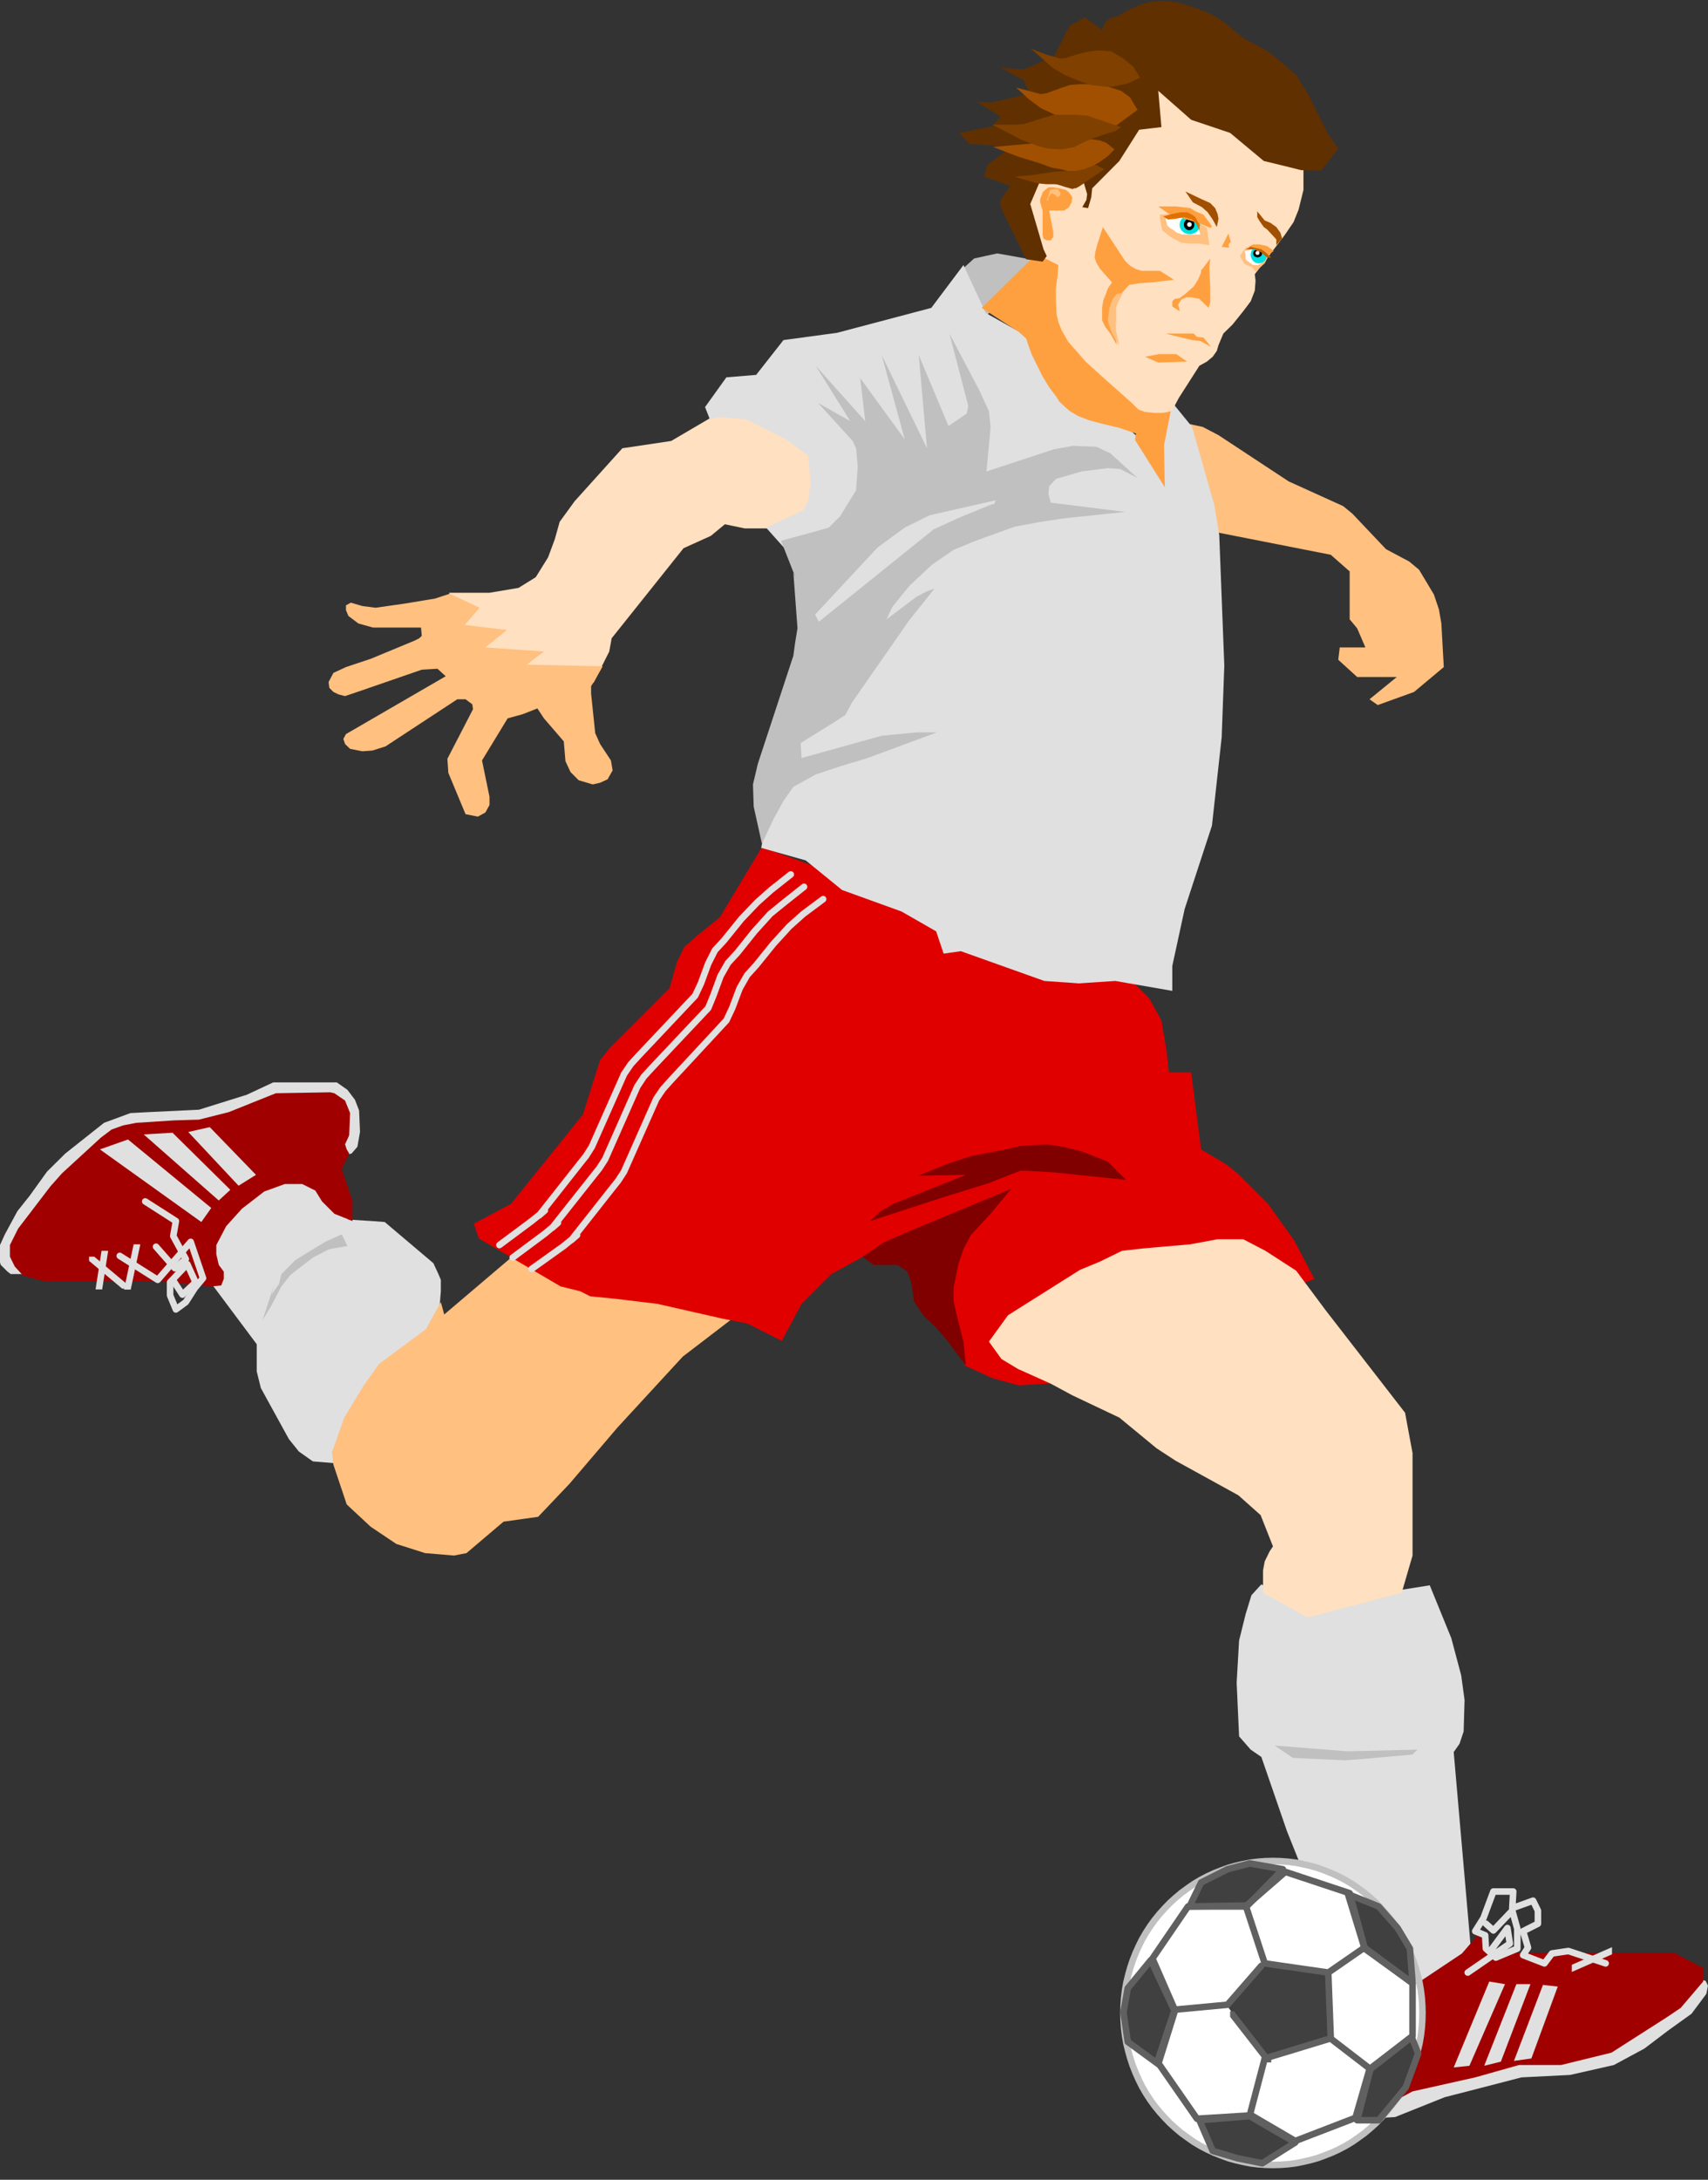 <?xml version="1.0" encoding="UTF-8" standalone="no"?>
<svg
   xmlns:ooo="http://xml.openoffice.org/svg/export"
   xmlns:dc="http://purl.org/dc/elements/1.1/"
   xmlns:cc="http://creativecommons.org/ns#"
   xmlns:rdf="http://www.w3.org/1999/02/22-rdf-syntax-ns#"
   xmlns:svg="http://www.w3.org/2000/svg"
   xmlns="http://www.w3.org/2000/svg"
   xmlns:sodipodi="http://sodipodi.sourceforge.net/DTD/sodipodi-0.dtd"
   xmlns:inkscape="http://www.inkscape.org/namespaces/inkscape"
   version="1.2"
   width="91.28mm"
   height="116.46mm"
   viewBox="0 0 9128 11646"
   preserveAspectRatio="xMidYMid"
   xml:space="preserve"
   id="svg298"
   sodipodi:docname="soccer.svg"
   style="fill-rule:evenodd;stroke-width:28.222;stroke-linejoin:round"
   inkscape:version="0.92.5 (2060ec1f9f, 2020-04-08)"><rect x="0" y="0" width="9128" height="11646" fill="#333333" stroke="none"/><sodipodi:namedview
   pagecolor="#ffffff"
   bordercolor="#666666"
   borderopacity="1"
   objecttolerance="10"
   gridtolerance="10"
   guidetolerance="10"
   inkscape:pageopacity="0"
   inkscape:pageshadow="2"
   inkscape:window-width="664"
   inkscape:window-height="487"
   id="namedview300"
   showgrid="false"
   inkscape:zoom="0.2102413"
   inkscape:cx="172.49764"
   inkscape:cy="220.08189"
   inkscape:window-x="0"
   inkscape:window-y="0"
   inkscape:window-maximized="0"
   inkscape:current-layer="svg298" />
 <defs
   class="ClipPathGroup"
   id="defs8">
  <clipPath
   id="presentation_clip_path"
   clipPathUnits="userSpaceOnUse">
   <rect
   x="0"
   y="0"
   width="21000"
   height="29700"
   id="rect2" />
  </clipPath>
  <clipPath
   id="presentation_clip_path_shrink"
   clipPathUnits="userSpaceOnUse">
   <rect
   x="21"
   y="29"
   width="20958"
   height="29641"
   id="rect5" />
  </clipPath>
 </defs>
 <defs
   class="TextShapeIndex"
   id="defs12">
  <g
   ooo:slide="id1"
   ooo:id-list="id3"
   id="g10" />
 </defs>
 <defs
   class="EmbeddedBulletChars"
   id="defs44">
  <g
   id="bullet-char-template-57356"
   transform="matrix(4.8828125e-4,0,0,-4.8828125e-4,0,0)">
   <path
   d="M 580,1141 1163,571 580,0 -4,571 Z"
   id="path14"
   inkscape:connector-curvature="0" />
  </g>
  <g
   id="bullet-char-template-57354"
   transform="matrix(4.8828125e-4,0,0,-4.8828125e-4,0,0)">
   <path
   d="M 8,1128 H 1137 V 0 H 8 Z"
   id="path17"
   inkscape:connector-curvature="0" />
  </g>
  <g
   id="bullet-char-template-10146"
   transform="matrix(4.8828125e-4,0,0,-4.8828125e-4,0,0)">
   <path
   d="M 174,0 602,739 174,1481 1456,739 Z M 1358,739 309,1346 659,739 Z"
   id="path20"
   inkscape:connector-curvature="0" />
  </g>
  <g
   id="bullet-char-template-10132"
   transform="matrix(4.8828125e-4,0,0,-4.8828125e-4,0,0)">
   <path
   d="M 2015,739 1276,0 H 717 l 543,543 H 174 v 393 h 1086 l -543,545 h 557 z"
   id="path23"
   inkscape:connector-curvature="0" />
  </g>
  <g
   id="bullet-char-template-10007"
   transform="matrix(4.8828125e-4,0,0,-4.8828125e-4,0,0)">
   <path
   d="m 0,-2 c -7,16 -16,29 -25,39 l 381,530 c -94,256 -141,385 -141,387 0,25 13,38 40,38 9,0 21,-2 34,-5 21,4 42,12 65,25 l 27,-13 111,-251 280,301 64,-25 24,25 c 21,-10 41,-24 62,-43 C 886,937 835,863 770,784 769,783 710,716 594,584 L 774,223 c 0,-27 -21,-55 -63,-84 l 16,-20 C 717,90 699,76 672,76 641,76 570,178 457,381 L 164,-76 c -22,-34 -53,-51 -92,-51 -42,0 -63,17 -64,51 -7,9 -10,24 -10,44 0,9 1,19 2,30 z"
   id="path26"
   inkscape:connector-curvature="0" />
  </g>
  <g
   id="bullet-char-template-10004"
   transform="matrix(4.8828125e-4,0,0,-4.8828125e-4,0,0)">
   <path
   d="M 285,-33 C 182,-33 111,30 74,156 52,228 41,333 41,471 c 0,78 14,145 41,201 34,71 87,106 158,106 53,0 88,-31 106,-94 l 23,-176 c 8,-64 28,-97 59,-98 l 735,706 c 11,11 33,17 66,17 42,0 63,-15 63,-46 V 965 c 0,-36 -10,-64 -30,-84 L 442,47 C 390,-6 338,-33 285,-33 Z"
   id="path29"
   inkscape:connector-curvature="0" />
  </g>
  <g
   id="bullet-char-template-9679"
   transform="matrix(4.8828125e-4,0,0,-4.8828125e-4,0,0)">
   <path
   d="M 813,0 C 632,0 489,54 383,161 276,268 223,411 223,592 c 0,181 53,324 160,431 106,107 249,161 430,161 179,0 323,-54 432,-161 108,-107 162,-251 162,-431 0,-180 -54,-324 -162,-431 C 1136,54 992,0 813,0 Z"
   id="path32"
   inkscape:connector-curvature="0" />
  </g>
  <g
   id="bullet-char-template-8226"
   transform="matrix(4.8828125e-4,0,0,-4.8828125e-4,0,0)">
   <path
   d="m 346,457 c -73,0 -137,26 -191,78 -54,51 -81,114 -81,188 0,73 27,136 81,188 54,52 118,78 191,78 73,0 134,-26 185,-79 51,-51 77,-114 77,-187 0,-75 -25,-137 -76,-188 -50,-52 -112,-78 -186,-78 z"
   id="path35"
   inkscape:connector-curvature="0" />
  </g>
  <g
   id="bullet-char-template-8211"
   transform="matrix(4.8828125e-4,0,0,-4.8828125e-4,0,0)">
   <path
   d="M -4,459 H 1135 V 606 H -4 Z"
   id="path38"
   inkscape:connector-curvature="0" />
  </g>
  <g
   id="bullet-char-template-61548"
   transform="matrix(4.8828125e-4,0,0,-4.8828125e-4,0,0)">
   <path
   d="m 173,740 c 0,163 58,303 173,419 116,115 255,173 419,173 163,0 302,-58 418,-173 116,-116 174,-256 174,-419 0,-163 -58,-303 -174,-418 C 1067,206 928,148 765,148 601,148 462,206 346,322 231,437 173,577 173,740 Z"
   id="path41"
   inkscape:connector-curvature="0" />
  </g>
 </defs>
 <g
   id="g49"
   transform="translate(-5936,-9027)">
  <g
   id="id2"
   class="Master_Slide">
   <g
   id="bg-id2"
   class="Background" />
   <g
   id="bo-id2"
   class="BackgroundObjects" />
  </g>
 </g>
 <g
   class="SlideGroup"
   id="g296"
   transform="translate(-5936,-9027)">
  <g
   id="g294">
   <g
   id="container-id1">
    <g
   id="id1"
   class="Slide"
   clip-path="url(#presentation_clip_path)">
     <g
   class="Page"
   id="g290">
      <g
   class="Graphic"
   id="g288">
       <g
   id="id3">
        <rect
   class="BoundingBox"
   x="5936"
   y="9027"
   width="9128"
   height="11646"
   id="rect51"
   style="fill:none;stroke:none" />
        <defs
   id="defs56">
         <clipPath
   id="clip_path_1"
   clipPathUnits="userSpaceOnUse">
          <path
   d="m 5936,9027 h 9127 V 20672 H 5936 Z"
   id="path53"
   inkscape:connector-curvature="0" />
         </clipPath>
        </defs>
        <g
   clip-path="url(#clip_path_1)"
   id="g82">
         <path
   d="m 9840,11197 -317,186 -261,39 -255,283 -80,110 -26,93 -36,97 -66,106 -92,57 -155,26 h -216 l 172,481 h 600 l 84,-167 13,-71 384,-481 146,-66 75,-62 105,22 h 168 l 282,-13 -13,-454 z"
   id="path58"
   inkscape:connector-curvature="0"
   style="fill:#ffe0c0;stroke:none" />
         <path
   d="m 12677,17492 -53,58 -31,101 -35,141 -13,225 13,287 62,71 57,39 137,397 216,539 53,317 357,115 358,-327 -93,-1067 31,-44 22,-66 5,-168 -18,-132 -53,-199 -115,-282 -220,35 -177,44 -132,22 -168,-9 z"
   id="path60"
   inkscape:connector-curvature="0"
   style="fill:#e0e0e0;stroke:none" />
         <path
   d="m 7057,15873 251,336 v 145 l 22,89 150,273 53,66 75,53 159,13 512,-763 13,-159 v -61 l -13,-31 -27,-58 -260,-220 -66,-5 -128,-8 -265,-362 -551,401 z"
   id="path62"
   inkscape:connector-curvature="0"
   style="fill:#e0e0e0;stroke:none" />
         <path
   d="m 6095,15834 h -102 l -17,-13 -36,-36 -13,-44 9,-62 26,-57 67,-124 66,-83 92,-128 98,-97 207,-164 141,-52 93,-5 273,-13 256,-80 141,-66 h 340 l 57,40 40,53 22,57 5,115 -14,79 -31,36 -79,17 z"
   id="path64"
   inkscape:connector-curvature="0"
   style="fill:#e0e0e0;stroke:none" />
         <path
   d="m 7820,15551 v -105 l -31,-93 -27,-80 40,-83 -13,-22 -9,-27 22,-48 5,-119 -27,-67 -57,-39 -22,-5 -291,5 -252,101 -159,40 -132,4 -203,13 -71,14 -61,22 -58,44 -207,190 -62,70 -172,225 -44,88 v 62 l 26,53 45,49 114,30 h 605 l 286,27 53,-5 14,-35 v -39 l -27,-36 -13,-57 v -49 l 53,-101 84,-93 119,-92 110,-40 h 93 l 70,35 36,58 66,66 z"
   id="path66"
   inkscape:connector-curvature="0"
   style="fill:#a00000;stroke:none" />
         <path
   d="m 9862,16063 -277,212 -349,379 -256,300 -168,177 -185,26 -198,168 -67,13 -154,-13 -154,-49 -137,-92 -128,-119 -71,-212 -8,-66 66,-186 101,-167 84,-119 251,-186 80,-145 18,66 379,-322 847,97 z"
   id="path68"
   inkscape:connector-curvature="0"
   style="fill:#ffc080;stroke:none" />
         <path
   d="m 10008,13553 1990,728 79,79 66,119 27,159 13,119 h 119 l 53,411 133,79 66,53 159,159 141,198 106,203 -1381,556 -199,13 -141,-39 -146,-67 -344,-692 -370,203 -159,159 -106,198 -185,-93 -133,-26 -348,-79 -225,-27 -133,-13 -53,-27 -105,-26 -437,-256 -27,-79 199,-106 384,-477 92,-291 53,-66 318,-318 40,-141 39,-79 75,-66 115,-93 z"
   id="path70"
   inkscape:connector-curvature="0"
   style="fill:#e00000;stroke:none" />
         <path
   d="m 11089,10456 53,-48 123,-27 80,14 141,26 -318,335 z"
   id="path72"
   inkscape:connector-curvature="0"
   style="fill:#c0c0c0;stroke:none" />
         <path
   d="m 8340,12199 -79,26 -163,27 -155,22 -70,-9 -62,-18 -26,14 v 26 l 13,31 53,40 79,22 h 256 l 4,44 -13,13 -26,13 -234,97 -132,44 -67,31 -26,49 4,31 22,22 27,13 35,9 80,-27 330,-114 84,-5 44,40 -533,309 -14,26 9,27 27,26 66,13 53,-4 70,-22 384,-252 h 44 l 36,27 4,26 -137,265 5,75 92,221 66,13 40,-22 22,-40 v -44 l -40,-194 137,-225 80,-22 79,-31 35,53 106,123 9,106 27,58 44,44 75,22 39,-9 40,-18 27,-48 -9,-53 -58,-88 -26,-58 -22,-211 v -40 l 22,-35 40,-71 -406,-9 92,-70 -313,-22 115,-93 -225,-27 79,-92 z"
   id="path74"
   inkscape:connector-curvature="0"
   style="fill:#ffc080;stroke:none" />
         <path
   d="m 12263,11286 101,22 84,44 375,247 291,132 49,40 180,190 124,66 53,44 79,132 27,80 13,75 13,233 -159,133 -194,70 -44,-31 146,-119 h -212 l -101,-92 8,-66 h 137 l -44,-102 -40,-48 v -256 l -101,-89 -605,-119 z"
   id="path76"
   inkscape:connector-curvature="0"
   style="fill:#ffc080;stroke:none" />
         <path
   d="m 11221,16195 102,-141 384,-242 106,-44 119,-58 114,-13 252,-22 145,-27 h 137 l 119,62 164,106 158,212 424,547 40,216 v 547 l -58,199 -503,132 -238,-132 v -120 l 9,-48 26,-53 18,-27 -66,-167 -119,-106 -336,-185 -101,-66 -199,-164 -251,-119 -115,-62 -176,-79 -88,-53 z"
   id="path78"
   inkscape:connector-curvature="0"
   style="fill:#ffe0c0;stroke:none" />
         <path
   d="m 7762,15622 31,62 -97,17 -88,45 -119,92 -49,62 -53,101 -48,80 62,-190 -14,53 40,-57 13,-53 75,-75 80,-49 79,-48 z"
   id="path80"
   inkscape:connector-curvature="0"
   style="fill:#c0c0c0;stroke:none" />
        </g>
        <defs
   id="defs87">
         <clipPath
   id="clip_path_2"
   clipPathUnits="userSpaceOnUse">
          <path
   d="m 6412,15741 h 198 v 171 h -198 z"
   id="path84"
   inkscape:connector-curvature="0" />
         </clipPath>
        </defs>
        <g
   clip-path="url(#clip_path_2)"
   id="g91">
         <path
   d="m 6249,15604 490,411"
   id="path89"
   inkscape:connector-curvature="0"
   style="fill:none;stroke:#e0e0e0;stroke-width:35;stroke-linecap:round;stroke-linejoin:miter" />
        </g>
        <g
   clip-path="url(#clip_path_1)"
   id="g93" />
        <defs
   id="defs98">
         <clipPath
   id="clip_path_3"
   clipPathUnits="userSpaceOnUse">
          <path
   d="m 5936,15710 h 1274 v 206 H 5936 Z"
   id="path95"
   inkscape:connector-curvature="0" />
         </clipPath>
        </defs>
        <g
   clip-path="url(#clip_path_3)"
   id="g102">
         <path
   d="m 6523,15538 -80,516"
   id="path100"
   inkscape:connector-curvature="0"
   style="fill:none;stroke:#e0e0e0;stroke-width:35;stroke-linecap:round;stroke-linejoin:miter" />
        </g>
        <g
   clip-path="url(#clip_path_1)"
   id="g104" />
        <defs
   id="defs109">
         <clipPath
   id="clip_path_4"
   clipPathUnits="userSpaceOnUse">
          <path
   d="m 5962,15675 h 1402 v 242 H 5962 Z"
   id="path106"
   inkscape:connector-curvature="0" />
         </clipPath>
        </defs>
        <g
   clip-path="url(#clip_path_4)"
   id="g113">
         <path
   d="m 6712,15468 -132,622"
   id="path111"
   inkscape:connector-curvature="0"
   style="fill:none;stroke:#e0e0e0;stroke-width:35;stroke-linecap:round;stroke-linejoin:miter" />
        </g>
        <g
   clip-path="url(#clip_path_1)"
   id="g219">
         <path
   d="m 6576,15737 203,128 176,-203 66,194 -44,53 -48,75 -53,39 -31,-75 v -70 l 92,-97 40,88"
   id="path115"
   inkscape:connector-curvature="0"
   style="fill:none;stroke:#e0e0e0;stroke-width:35;stroke-linecap:round;stroke-linejoin:round" />
         <path
   d="m 6712,15446 164,105 -14,80 67,123 -58,49 -101,-115"
   id="path117"
   inkscape:connector-curvature="0"
   style="fill:none;stroke:#e0e0e0;stroke-width:35;stroke-linecap:round;stroke-linejoin:round" />
         <path
   d="m 6862,15869 49,75 66,-62"
   id="path119"
   inkscape:connector-curvature="0"
   style="fill:none;stroke:#e0e0e0;stroke-width:35;stroke-linecap:round;stroke-linejoin:round" />
         <path
   d="m 7057,15049 247,255 -93,58 -269,-287 z"
   id="path121"
   inkscape:connector-curvature="0"
   style="fill:#e0e0e0;stroke:none" />
         <path
   d="m 6858,15079 309,305 -62,57 -401,-353 z"
   id="path123"
   inkscape:connector-curvature="0"
   style="fill:#e0e0e0;stroke:none" />
         <path
   d="m 6620,15115 445,366 -53,75 -542,-388 z"
   id="path125"
   inkscape:connector-curvature="0"
   style="fill:#e0e0e0;stroke:none" />
         <path
   d="m 10162,13699 -105,83 -75,67 -84,88 -93,115 -48,52 -36,71 -39,106 -31,66 -300,318 -44,48 -36,53 -172,388 -31,49 -35,44 -216,274 31,-27 -71,57 -172,128"
   id="path127"
   inkscape:connector-curvature="0"
   style="fill:none;stroke:#e0e0e0;stroke-width:35;stroke-linecap:round;stroke-linejoin:round" />
         <path
   d="m 10233,13765 -106,84 -75,61 -84,93 -92,115 -49,53 -40,70 -39,106 -27,66 -300,318 -44,48 -35,53 -172,389 -31,48 -35,44 -217,274 31,-27 -70,58 -172,128"
   id="path129"
   inkscape:connector-curvature="0"
   style="fill:none;stroke:#e0e0e0;stroke-width:35;stroke-linecap:round;stroke-linejoin:round" />
         <path
   d="m 10335,13831 -106,79 -75,67 -84,92 -93,115 -48,53 -40,70 -40,106 -31,66 -295,318 -44,49 -36,53 -172,388 -31,48 -35,44 -216,274 31,-27 -71,58 -172,123"
   id="path131"
   inkscape:connector-curvature="0"
   style="fill:none;stroke:#e0e0e0;stroke-width:35;stroke-linecap:round;stroke-linejoin:round" />
         <path
   d="m 11340,15379 -542,225 -141,62 -111,75 58,44 h 61 67 l 53,36 22,61 13,97 53,80 66,61 57,67 102,136 -13,-128 -36,-141 -17,-79 v -66 l 26,-128 27,-80 39,-75 106,-114 z"
   id="path133"
   inkscape:connector-curvature="0"
   style="fill:#800000;stroke:none" />
         <path
   d="m 11954,15331 -97,-97 -133,-53 -106,-27 -88,-13 -145,9 -75,18 -181,35 -124,40 -163,66 256,-5 -388,155 -67,39 -57,53 393,-128 242,-75 168,-66 h 26 l 155,9 z"
   id="path135"
   inkscape:connector-curvature="0"
   style="fill:#800000;stroke:none" />
         <path
   d="m 10295,12080 340,-380 57,-44 79,-31 247,-101 z"
   id="path137"
   inkscape:connector-curvature="0"
   style="fill:#ffc0c0;stroke:none" />
         <path
   d="m 10193,12821 318,-388 -137,260 -39,48 -58,40 z"
   id="path139"
   inkscape:connector-curvature="0"
   style="fill:#ffc0c0;stroke:none" />
         <path
   d="m 12188,11162 119,146 119,419 26,159 27,697 -14,383 -52,472 -146,446 -66,304 v 133 l -305,-53 -194,13 -185,-13 -446,-159 -92,13 -40,-119 -185,-106 -318,-115 -194,-158 -238,-67 225,-1120 -14,-384 -185,-207 199,-93 26,-53 13,-92 -13,-146 -119,-88 -212,-106 -145,-13 -49,13 -26,-66 114,-159 159,-13 146,-186 287,-39 503,-133 172,-229 119,256 189,106 750,670 z"
   id="path141"
   inkscape:connector-curvature="0"
   style="fill:#e0e0e0;stroke:none" />
         <path
   d="m 11433,10425 -251,247 198,128 40,36 13,39 18,49 31,62 26,53 35,57 40,53 13,22 27,26 31,27 44,26 57,22 66,18 93,22 93,31 -5,35 159,252 -4,-225 44,-225 -666,-834 z"
   id="path143"
   inkscape:connector-curvature="0"
   style="fill:#ffa040;stroke:none" />
         <path
   d="m 12902,9914 v 128 l -26,105 -27,67 -48,70 -128,168 -31,40 4,35 -4,53 -22,57 -40,53 -57,71 -49,48 -26,62 -9,31 -22,31 -31,26 -40,22 -110,172 -35,66 -22,9 -31,5 h -44 l -49,-5 -35,-13 -35,-35 -159,-141 -44,-40 -44,-40 -93,-106 -35,-61 -18,-45 -9,-39 -4,-80 v -61 l 9,-67 4,-57 -88,-44 -159,-265 265,-586 657,-133 z"
   id="path145"
   inkscape:connector-curvature="0"
   style="fill:#ffe0c0;stroke:none" />
         <path
   d="m 13088,9821 -53,-75 -27,-53 -79,-159 -66,-106 -80,-70 -79,-62 -119,-62 -111,-92 -66,-40 -79,-31 -97,-31 -80,-9 -62,5 -52,13 -53,22 -80,44 -35,9 -27,22 -17,40 -93,-66 -79,44 -27,48 -9,22 -17,31 -31,62 -163,71 -124,-9 124,66 22,53 -22,26 -168,40 -84,-4 128,79 -44,53 -176,35 52,58 173,13 22,26 -97,75 -18,62 141,49 -53,75 v 35 l 13,31 124,251 88,13 22,-30 -17,-36 -71,-242 53,-124 190,40 44,-27 17,58 -4,31 -22,39 31,5 17,-58 5,-48 145,-146 106,-167 119,-14 -17,-194 176,155 208,70 180,150 128,31 71,18 106,4 z"
   id="path147"
   inkscape:connector-curvature="0"
   style="fill:#603000;stroke:none" />
         <path
   d="m 11786,9905 53,26 -53,36 -53,35 -31,22 -35,13 -44,-13 -40,-13 h -57 l -49,-5 -119,-35 97,-9 110,-17 80,-5 z"
   id="path149"
   inkscape:connector-curvature="0"
   style="fill:#804000;stroke:none" />
         <path
   d="m 11892,9825 -35,36 -49,35 -35,18 -44,17 -44,9 h -45 l -35,-9 -48,-8 -62,-23 -115,-35 -137,-53 503,-44 67,9 35,13 z"
   id="path151"
   inkscape:connector-curvature="0"
   style="fill:#a05000;stroke:none" />
         <path
   d="m 11976,9548 39,66 -114,84 -327,-58 -75,-35 -66,-49 -66,-61 132,35 31,-5 71,-26 53,-18 53,-4 h 61 l 89,13 70,22 z"
   id="path153"
   inkscape:connector-curvature="0"
   style="fill:#a05000;stroke:none" />
         <path
   d="m 12029,9442 -36,-58 -53,-44 -66,-39 -75,-5 -57,9 -53,13 -53,18 -31,4 -17,-4 -62,-18 -80,-31 115,102 66,39 53,22 35,14 49,17 79,9 h 40 l 80,-17 z"
   id="path155"
   inkscape:connector-curvature="0"
   style="fill:#804000;stroke:none" />
         <path
   d="m 11927,9706 -181,-61 -66,-5 h -110 l -62,18 -97,31 -44,4 h -128 l 154,80 93,35 49,13 75,4 70,-13 22,-13 40,-18 40,-17 66,-22 48,-14 z"
   id="path157"
   inkscape:connector-curvature="0"
   style="fill:#804000;stroke:none" />
         <path
   d="m 11543,10152 22,115 v 26 l -13,18 h -22 l -17,-9 -5,-18 v -132 l -13,-44 v -18 l 9,-22 4,-13 13,-13 18,-14 h 26 l 31,5 36,9 17,13 18,26 -4,27 -14,26 -26,18 z"
   id="path159"
   inkscape:connector-curvature="0"
   style="fill:#ffa040;stroke:none" />
         <path
   d="m 11530,10099 9,-4 v -14 l 18,-22 17,9 14,13 13,-9 4,-13 -17,-22 h -18 l -22,5 -5,17 z"
   id="path161"
   inkscape:connector-curvature="0"
   style="fill:#ffc080;stroke:none" />
         <path
   d="m 12386,10245 13,92 -57,-9 h -49 l -44,-4 -57,-31 -44,-35 -9,-40 -4,-26 v -18 l 123,-9 z"
   id="path163"
   inkscape:connector-curvature="0"
   style="fill:#ffc080;stroke:none" />
         <path
   d="m 12713,10399 -18,35 -49,44 -17,-22 -40,-17 -18,-27 -8,-17 8,-14 27,-35 88,18 z"
   id="path165"
   inkscape:connector-curvature="0"
   style="fill:#ffc080;stroke:none" />
         <path
   d="m 12165,10196 9,35 14,14 22,13 17,13 27,9 h 26 40 31 l -13,-44 -31,-36 -84,-26 z"
   id="path167"
   inkscape:connector-curvature="0"
   style="fill:#ffffff;stroke:none" />
         <path
   d="m 12704,10403 -14,18 -13,13 -17,9 h -27 l -18,-13 -13,-9 -9,-9 v -22 l -4,-22 40,-9 h 39 z"
   id="path169"
   inkscape:connector-curvature="0"
   style="fill:#ffffff;stroke:none" />
         <path
   d="m 12349,10228 c 0,9 -3,17 -7,25 -5,8 -12,14 -20,18 -9,5 -18,7 -27,7 -10,0 -19,-2 -28,-7 -8,-4 -15,-10 -20,-18 -4,-8 -7,-16 -7,-25 0,-9 3,-17 7,-25 5,-8 12,-14 20,-18 9,-5 18,-7 28,-7 9,0 18,2 27,7 8,4 15,10 20,18 4,8 7,16 7,25 z"
   id="path171"
   inkscape:connector-curvature="0"
   style="fill:#00e0e0;stroke:none" />
         <path
   d="m 12707,10388 c 0,8 -2,16 -6,23 -4,7 -9,13 -16,17 -6,4 -14,6 -21,6 -8,0 -16,-2 -22,-6 -7,-4 -12,-10 -16,-17 -4,-7 -6,-15 -6,-23 0,-8 2,-16 6,-23 4,-7 9,-13 16,-17 6,-4 14,-6 22,-6 7,0 15,2 21,6 7,4 12,10 16,17 4,7 6,15 6,23 z"
   id="path173"
   inkscape:connector-curvature="0"
   style="fill:#00e0e0;stroke:none" />
         <path
   d="m 12319,10227 c 0,5 -1,10 -4,15 -2,4 -6,8 -10,11 -4,3 -9,4 -14,4 -5,0 -10,-1 -14,-4 -4,-3 -8,-7 -10,-11 -3,-5 -4,-10 -4,-15 0,-6 1,-11 4,-16 2,-4 6,-8 10,-11 4,-3 9,-4 14,-4 5,0 10,1 14,4 4,3 8,7 10,11 3,5 4,10 4,16 z"
   id="path175"
   inkscape:connector-curvature="0"
   style="fill:#000000;stroke:none" />
         <path
   d="m 12681,10381 c 0,3 -1,7 -3,10 -2,4 -5,6 -9,8 -4,2 -8,3 -12,3 -4,0 -8,-1 -12,-3 -4,-2 -7,-4 -9,-8 -2,-3 -3,-7 -3,-10 0,-4 1,-8 3,-11 2,-4 5,-6 9,-8 4,-2 8,-3 12,-3 4,0 8,1 12,3 4,2 7,4 9,8 2,3 3,7 3,11 z"
   id="path177"
   inkscape:connector-curvature="0"
   style="fill:#000000;stroke:none" />
         <path
   d="m 12305,10227 c 0,2 -1,4 -2,6 -1,2 -2,3 -4,4 -2,1 -4,2 -6,2 -3,0 -5,-1 -7,-2 -2,-1 -3,-2 -4,-4 -1,-2 -2,-4 -2,-6 0,-3 1,-5 2,-7 1,-2 2,-3 4,-4 2,-1 4,-2 7,-2 2,0 4,1 6,2 2,1 3,2 4,4 1,2 2,4 2,7 z"
   id="path179"
   inkscape:connector-curvature="0"
   style="fill:#ffffff;stroke:none" />
         <path
   d="m 11830,10240 119,181 27,26 31,18 31,9 h 97 l 75,48 -120,14 -61,4 -58,9 -44,48 -48,124 26,150 -35,-62 -27,-35 -17,-35 v -31 -40 l 13,-71 -4,31 22,-61 22,-31 -66,-75 -18,-31 -9,-27 4,-31 9,-35 z"
   id="path181"
   inkscape:connector-curvature="0"
   style="fill:#ffa040;stroke:none" />
         <path
   d="m 12280,10959 -57,-40 h -93 l -75,14 71,31 z"
   id="path183"
   inkscape:connector-curvature="0"
   style="fill:#ffa040;stroke:none" />
         <path
   d="m 12165,10809 h 150 l 18,18 35,4 40,49 -57,-31 -44,-5 -71,-17 z"
   id="path185"
   inkscape:connector-curvature="0"
   style="fill:#ffa040;stroke:none" />
         <path
   d="m 12404,10408 -5,48 5,111 v 75 l -9,30 -31,-30 -18,-18 -44,-9 h -26 l -27,13 -17,27 4,13 4,18 v 4 l -39,-26 v -27 l 13,-13 26,-4 31,-23 44,-39 23,-36 17,-39 v -13 l 9,-9 z"
   id="path187"
   inkscape:connector-curvature="0"
   style="fill:#ffa040;stroke:none" />
         <path
   d="m 12501,10275 13,45 -13,13 4,17 -40,-4 z"
   id="path189"
   inkscape:connector-curvature="0"
   style="fill:#ffa040;stroke:none" />
         <path
   d="m 11936,10593 -18,35 -17,36 v 44 66 l -5,-35 5,57 17,79 -53,-92 14,22 -18,-44 -4,-27 4,-31 4,-31 9,-26 9,-22 22,-27 z"
   id="path191"
   inkscape:connector-curvature="0"
   style="fill:#ffc080;stroke:none" />
         <path
   d="m 12404,10245 9,-9 -45,-62 -44,-18 -26,-17 -75,-9 h -97 l 57,40 168,52 z"
   id="path193"
   inkscape:connector-curvature="0"
   style="fill:#ffa040;stroke:none" />
         <path
   d="m 12346,10258 v -31 l -22,-40 -17,-13 -27,-13 h -35 l -44,9 -49,13 27,17 39,-4 45,-9 44,13 22,22 z"
   id="path195"
   inkscape:connector-curvature="0"
   style="fill:#e07000;stroke:none" />
         <path
   d="m 12667,10379 c 0,1 0,3 -1,5 -1,1 -3,3 -4,4 -2,1 -4,1 -5,1 -2,0 -4,0 -6,-1 -1,-1 -3,-3 -4,-4 -1,-2 -1,-4 -1,-5 0,-2 0,-4 1,-6 1,-1 3,-3 4,-4 2,-1 4,-1 6,-1 1,0 3,0 5,1 1,1 3,3 4,4 1,2 1,4 1,6 z"
   id="path197"
   inkscape:connector-curvature="0"
   style="fill:#ffffff;stroke:none" />
         <path
   d="m 12713,10390 30,-22 -35,-26 -40,-9 h -35 l -26,13 z"
   id="path199"
   inkscape:connector-curvature="0"
   style="fill:#ffa040;stroke:none" />
         <path
   d="m 12708,10403 h 22 l -35,-31 -18,-13 -39,-9 -18,-4 -27,13 h 49 l 26,9 z"
   id="path201"
   inkscape:connector-curvature="0"
   style="fill:#c06000;stroke:none" />
         <path
   d="m 12788,10302 -31,35 v -31 l -49,-53 -18,-13 -22,-31 -13,-22 v -31 l 40,49 31,13 31,22 22,31 z"
   id="path203"
   inkscape:connector-curvature="0"
   style="fill:#a05000;stroke:none" />
         <path
   d="m 12439,10240 9,-44 -5,-26 -13,-31 -26,-27 -49,-22 -84,-40 40,58 49,26 30,27 27,39 z"
   id="path205"
   inkscape:connector-curvature="0"
   style="fill:#a05000;stroke:none" />
         <path
   d="m 12748,18353 388,31 375,-9 -26,26 -243,22 -119,9 -278,-13 z"
   id="path207"
   inkscape:connector-curvature="0"
   style="fill:#c0c0c0;stroke:none" />
         <path
   d="m 10008,13535 -44,-198 -4,-119 26,-110 190,-578 9,-67 13,-79 -22,-296 136,261 614,-494 145,-66 164,-67 88,-17 h 167 l 459,57 -331,35 -119,18 -141,26 -207,75 -119,49 -115,79 -119,111 -93,114 -31,67 159,-120 57,-30 40,-14 -137,172 -304,437 -35,66 -62,40 -177,110 5,80 428,-119 185,-18 h 110 l -370,137 -146,44 -132,44 -119,66 -53,75 -53,97 z"
   id="path209"
   inkscape:connector-curvature="0"
   style="fill:#c0c0c0;stroke:none" />
         <path
   d="m 10110,11916 163,415 353,-379 145,-106 133,-66 119,-27 234,-53 -27,66 322,-52 -13,-49 4,-40 36,-39 136,-40 142,-18 66,5 92,48 -145,-132 -75,-35 -124,-5 -101,18 -362,119 22,-238 -9,-84 -53,-115 -158,-300 101,388 -9,40 -97,66 -159,-379 44,498 -242,-498 123,450 -238,-327 27,230 -265,-296 185,296 -172,-97 185,203 18,39 9,97 -9,128 -44,71 -40,66 -62,62 -110,31 z"
   id="path211"
   inkscape:connector-curvature="0"
   style="fill:#c0c0c0;stroke:none" />
         <path
   d="m 12915,20219 14,145 225,-13 238,-13 265,-106 291,-75 119,-31 260,-13 234,-53 163,-88 128,-97 124,-89 79,-106 9,-44 -13,-26 -62,-13 z"
   id="path213"
   inkscape:connector-curvature="0"
   style="fill:#e0e0e0;stroke:none" />
         <path
   d="m 13286,20258 124,-17 75,-40 335,-75 234,-66 h 225 l 269,-66 291,-186 79,-53 120,-141 4,-70 -159,-84 h -348 -600 l -102,-93 -84,97 -384,256 -317,-88 -106,141 -66,185 v 181 l 53,133 h 159 z"
   id="path215"
   inkscape:connector-curvature="0"
   style="fill:#a00000;stroke:none" />
         <path
   d="m 14517,19517 -199,-66 -88,13 -40,53 -114,-44 26,-40 -26,-88 79,-40 v -70 l -26,-53 -111,40 5,-89 h -106 l -53,142 -44,70 53,22 4,71 53,48 115,-48 v -106 l -27,-97 -101,106 -40,-36"
   id="path217"
   inkscape:connector-curvature="0"
   style="fill:none;stroke:#e0e0e0;stroke-width:35;stroke-linecap:round;stroke-linejoin:round" />
        </g>
        <defs
   id="defs224">
         <clipPath
   id="clip_path_5"
   clipPathUnits="userSpaceOnUse">
          <path
   d="m 14336,18838 h 215 v 1367 h -215 z"
   id="path221"
   inkscape:connector-curvature="0" />
         </clipPath>
        </defs>
        <g
   clip-path="url(#clip_path_5)"
   id="g228">
         <path
   d="m 14155,19623 543,-238"
   id="path226"
   inkscape:connector-curvature="0"
   style="fill:none;stroke:#e0e0e0;stroke-width:35;stroke-linecap:round;stroke-linejoin:miter" />
        </g>
        <g
   clip-path="url(#clip_path_1)"
   id="g274">
         <path
   d="m 13780,19566 225,-155 -13,-83 -88,119"
   id="path230"
   inkscape:connector-curvature="0"
   style="fill:none;stroke:#e0e0e0;stroke-width:35;stroke-linecap:round;stroke-linejoin:round" />
         <path
   d="m 13895,19614 84,14 -190,436 -84,9 z"
   id="path232"
   inkscape:connector-curvature="0"
   style="fill:#e0e0e0;stroke:none" />
         <path
   d="m 14040,19628 h 75 l -158,414 -89,22 z"
   id="path234"
   inkscape:connector-curvature="0"
   style="fill:#e0e0e0;stroke:none" />
         <path
   d="m 14182,19632 79,9 -141,384 -93,13 z"
   id="path236"
   inkscape:connector-curvature="0"
   style="fill:#e0e0e0;stroke:none" />
         <path
   d="m 13540,19784 c 0,142 -37,283 -107,406 -70,124 -171,227 -293,298 -122,71 -260,109 -400,109 -140,0 -278,-38 -400,-109 -122,-71 -223,-174 -293,-298 -70,-123 -107,-264 -107,-406 0,-143 37,-284 107,-407 70,-124 171,-227 293,-298 122,-71 260,-109 400,-109 140,0 278,38 400,109 122,71 223,174 293,298 70,123 107,264 107,407 z"
   id="path238"
   inkscape:connector-curvature="0"
   style="fill:#ffffff;stroke:none" />
         <path
   d="m 13538,19782 -1,-41 -3,-41 -5,-41 -7,-40 -10,-41 -11,-39 -13,-39 -15,-38 -17,-38 -18,-36 -21,-36 -22,-34 -24,-33 -26,-32 -27,-30 -29,-30 -30,-27 -31,-26 -33,-24 -33,-23 -35,-21 -36,-19 -37,-17 -38,-15 -38,-14 -39,-11 -39,-9 -40,-8 -40,-5 -41,-3 -40,-1 v 0 l -40,1 -41,3 -40,5 -40,8 -39,9 -39,11 -38,14 -38,15 -37,17 -36,19 -35,21 -33,23 -33,24 -31,26 -30,27 -29,30 -27,30 -26,32 -24,33 -22,34 -21,36 -18,36 -17,38 -15,38 -13,39 -11,39 -10,41 -7,40 -5,41 -3,41 -1,41 v 0 l 1,41 3,41 5,41 7,40 10,41 11,39 13,39 15,38 17,38 18,36 21,36 22,34 24,33 26,32 27,30 29,30 30,27 31,26 33,24 33,23 35,21 36,19 37,17 38,15 38,14 39,11 39,9 40,8 40,5 41,3 40,1 v 0 l 40,-1 41,-3 40,-5 40,-8 39,-9 39,-11 38,-14 38,-15 37,-17 36,-19 35,-21 33,-23 33,-24 31,-26 30,-27 29,-30 27,-30 26,-32 24,-33 22,-34 21,-36 18,-36 17,-38 15,-38 13,-39 11,-39 10,-41 7,-40 5,-41 3,-41 z"
   id="path240"
   inkscape:connector-curvature="0"
   style="fill:none;stroke:#c0c0c0;stroke-width:35;stroke-linecap:round;stroke-linejoin:round" />
         <path
   d="m 13304,19213 101,115 66,110 14,185 -256,-185 -89,-291 z"
   id="path242"
   inkscape:connector-curvature="0"
   style="fill:#404040;stroke:none" />
         <path
   d="m 13304,19213 101,115 66,110 14,185 -256,-185 -89,-291 z"
   id="path244"
   inkscape:connector-curvature="0"
   style="fill:none;stroke:#606060;stroke-width:35;stroke-linecap:round;stroke-linejoin:round" />
         <path
   d="m 13480,19910 35,88 -66,181 -145,176 h -115 l 71,-273 z"
   id="path246"
   inkscape:connector-curvature="0"
   style="fill:#404040;stroke:none" />
         <path
   d="m 13480,19910 35,88 -66,181 -145,176 h -115 l 71,-273 z"
   id="path248"
   inkscape:connector-curvature="0"
   style="fill:none;stroke:#606060;stroke-width:35;stroke-linecap:round;stroke-linejoin:round" />
         <path
   d="m 12615,18983 177,31 -194,199 h -305 l 62,-128 141,-71 z"
   id="path250"
   inkscape:connector-curvature="0"
   style="fill:#404040;stroke:none" />
         <path
   d="m 12615,18983 177,31 -194,199 h -305 l 62,-128 141,-71 z"
   id="path252"
   inkscape:connector-curvature="0"
   style="fill:none;stroke:#606060;stroke-width:35;stroke-linecap:round;stroke-linejoin:round" />
         <path
   d="m 12086,19500 128,273 -88,282 -163,-119 -23,-159 23,-127 z"
   id="path254"
   inkscape:connector-curvature="0"
   style="fill:#404040;stroke:none" />
         <path
   d="m 12086,19500 128,273 -88,282 -163,-119 -23,-159 23,-127 z"
   id="path256"
   inkscape:connector-curvature="0"
   style="fill:none;stroke:#606060;stroke-width:35;stroke-linecap:round;stroke-linejoin:round" />
         <path
   d="m 12346,20355 71,164 132,39 133,27 176,-111 -243,-141 z"
   id="path258"
   inkscape:connector-curvature="0"
   style="fill:#404040;stroke:none" />
         <path
   d="m 12346,20355 71,164 132,39 133,27 176,-111 -243,-141 z"
   id="path260"
   inkscape:connector-curvature="0"
   style="fill:none;stroke:#606060;stroke-width:35;stroke-linecap:round;stroke-linejoin:round" />
         <path
   d="m 12686,19517 340,53 9,344 -336,102 -203,-269 z"
   id="path262"
   inkscape:connector-curvature="0"
   style="fill:#404040;stroke:none" />
         <path
   d="m 12805,19028 344,114 80,291 256,190 v 282 l -230,177 -75,260 -322,124 -234,-137 -291,18 -212,-305 93,-278 -119,-273 190,-278 313,-5 z"
   id="path264"
   inkscape:connector-curvature="0"
   style="fill:none;stroke:#606060;stroke-width:35;stroke-linecap:round;stroke-linejoin:round" />
         <path
   d="m 12598,19222 97,295 340,49 185,-128"
   id="path266"
   inkscape:connector-curvature="0"
   style="fill:none;stroke:#606060;stroke-width:35;stroke-linecap:round;stroke-linejoin:round" />
         <path
   d="m 13035,19579 13,340 212,163"
   id="path268"
   inkscape:connector-curvature="0"
   style="fill:none;stroke:#606060;stroke-width:35;stroke-linecap:round;stroke-linejoin:round" />
         <path
   d="m 13043,19919 -348,106 -80,304"
   id="path270"
   inkscape:connector-curvature="0"
   style="fill:none;stroke:#606060;stroke-width:35;stroke-linecap:round;stroke-linejoin:round" />
         <path
   d="m 12677,19530 -181,208 -278,26"
   id="path272"
   inkscape:connector-curvature="0"
   style="fill:none;stroke:#606060;stroke-width:35;stroke-linecap:round;stroke-linejoin:round" />
        </g>
        <defs
   id="defs279">
         <clipPath
   id="clip_path_6"
   clipPathUnits="userSpaceOnUse">
          <path
   d="m 12510,19773 h 220 v 273 h -220 z"
   id="path276"
   inkscape:connector-curvature="0" />
         </clipPath>
        </defs>
        <g
   clip-path="url(#clip_path_6)"
   id="g283">
         <path
   d="m 12324,19535 556,715"
   id="path281"
   inkscape:connector-curvature="0"
   style="fill:none;stroke:#606060;stroke-width:35;stroke-linecap:round;stroke-linejoin:miter" />
        </g>
        <g
   clip-path="url(#clip_path_1)"
   id="g285" />
       </g>
      </g>
     </g>
    </g>
   </g>
  </g>
 </g>
</svg>